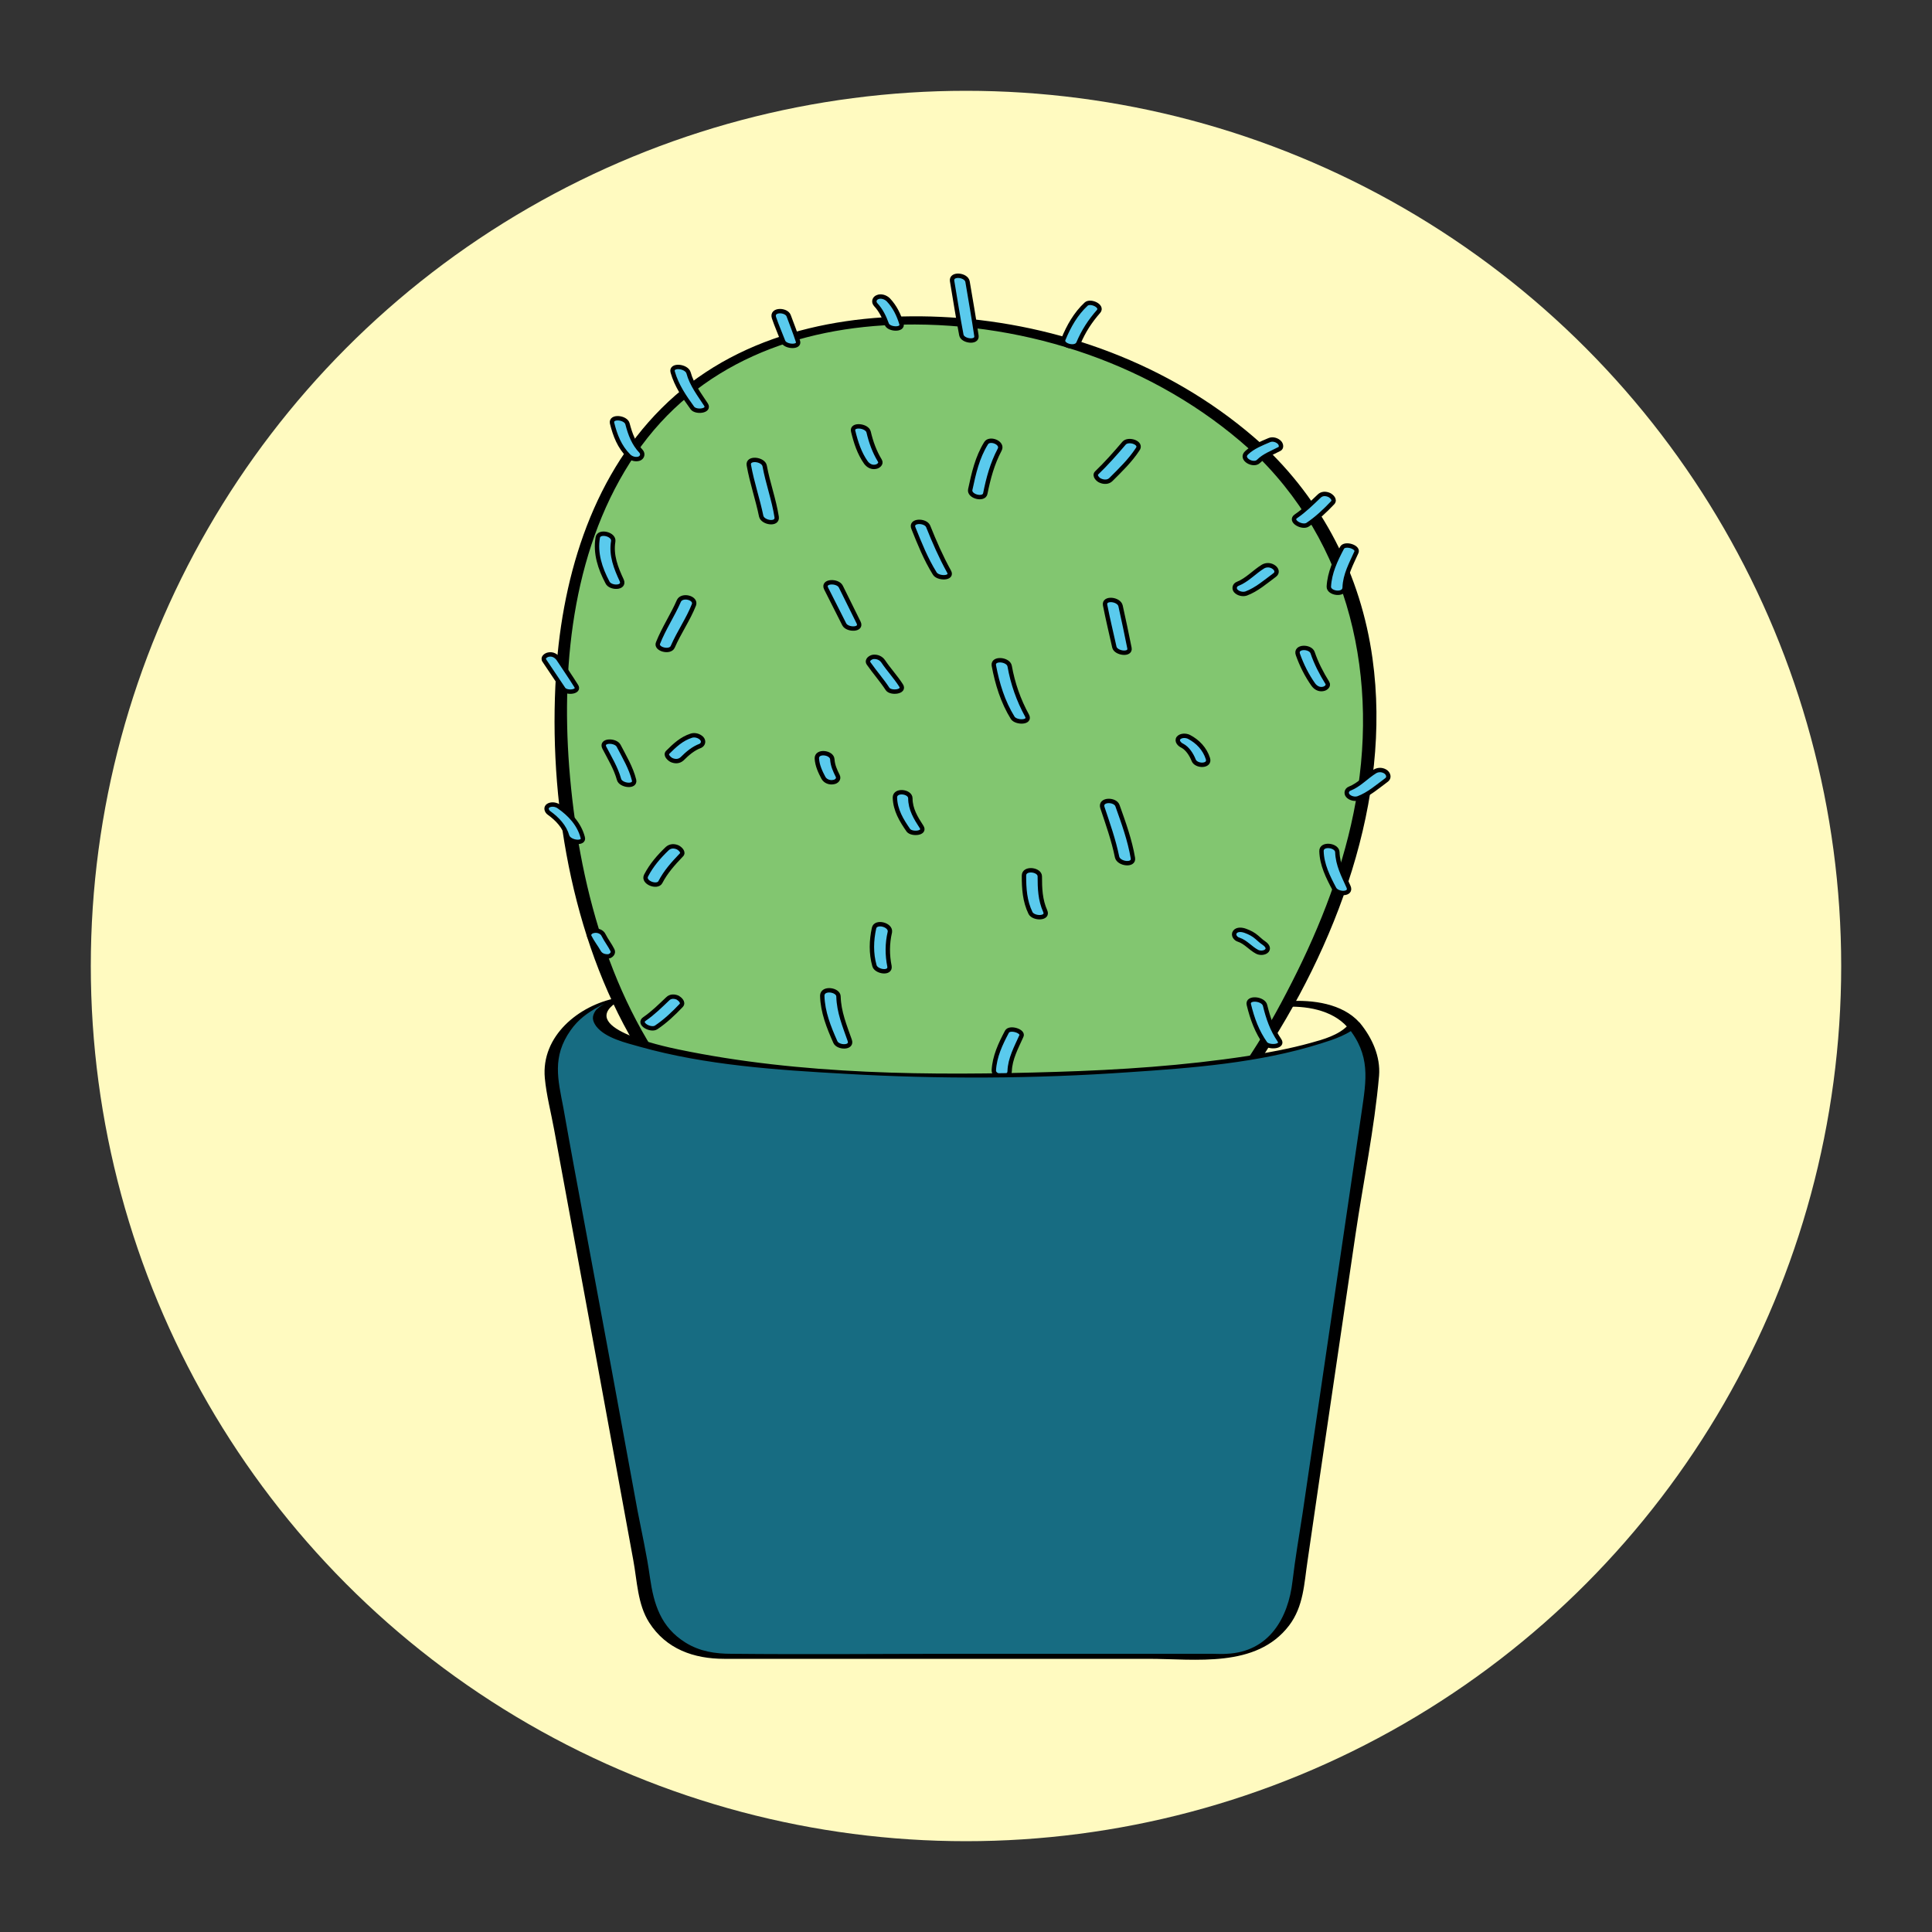 <?xml version="1.0" encoding="utf-8"?>
<!-- Generator: Adobe Illustrator 18.1.1, SVG Export Plug-In . SVG Version: 6.00 Build 0)  -->
<svg version="1.1" id="Layer_1" xmlns="http://www.w3.org/2000/svg" xmlns:xlink="http://www.w3.org/1999/xlink" x="0px" y="0px"
	 viewBox="0 0 500 500" enable-background="new 0 0 500 500" xml:space="preserve">
<rect x="0" y="0" width="500" height="500" fill="#333333" stroke="none"/>
<g>
	<circle fill="#FFFAC0" cx="250" cy="250" r="226.5"/>
</g>
<g>
	<g>
		<g>
			<path fill="#82C670" d="M324.9,115.4c-29.8-27.1-75.4-38.2-114.4-29.8c-37.8,8.2-58.4,38.8-63.7,75.8c-4.1,28.7-0.2,59.2,9,86.5
				c10.4,30.7,32.2,53.7,61.4,67c3.8,1.7,7.7,0,8.5-2.4c0.2,0,0.5-0.1,0.7-0.1c6.8,2.3,15.6,1.9,22.8-0.4c2.2,2.9,5.6,4.6,9.6,4
				c2.1,2,5.4,3.4,8.5,2.6c40.2-9.6,65.3-51.5,78.7-88.1C360.8,190.6,357.5,145.2,324.9,115.4z"/>
			<g>
				<path d="M326.4,114.8c-21.5-19.3-49.6-30.2-78.2-32.5c-25.8-2-53.4,2.5-73.4,20c-19.9,17.4-28.6,43.6-30.7,69.3
					c-2.5,32,2.9,67.8,18.7,96.1c7.6,13.6,18,25.3,30.4,34.7c6.3,4.7,13,8.8,20.1,12.2c4.7,2.2,11,3.6,14.1-1.9
					c-0.6,0.3-1.2,0.6-1.7,0.9c1.4-0.2,3.5,0.8,4.9,1c2.3,0.3,4.6,0.5,6.8,0.4c4.2-0.1,8.2-0.8,12.2-2c-0.6-0.1-1.2-0.2-1.8-0.2
					c2.8,3.2,5.2,3.5,9.1,4.5c3.1,0.8,5.4,2.9,8.8,2.7c7.4-0.4,15.7-4.7,22.1-8.2c15.5-8.7,27.9-22,37.8-36.6
					c20.2-30.1,34.7-68.2,29.6-104.8C352.2,148.8,342.2,129.4,326.4,114.8c-0.9-0.9-4,0.4-3,1.3c26.2,24.2,33.9,60.1,26.9,94.3
					c-3.3,16.3-9.7,31.9-17.4,46.6c-7.4,14.3-16.6,28-28.3,39.3c-6.8,6.5-14.4,12.1-22.9,16.2c-4.1,1.9-8.7,4.2-13.2,4.9
					c-5.9,0.9-5.3-1.1-9-2.4c-0.7-0.2-6.8-1-3.9-0.2c-2-0.5-3.6-2-4.9-3.5c-0.4-0.4-1.3-0.4-1.8-0.2c-4.3,1.3-8.7,2-13.2,1.8
					c-3.1-0.1-6.5-1.8-9.5-1.4c-3,0.4-5.7,2.7-9.1,2c-3.1-0.6-6.5-3.2-9.2-4.8c-11.6-6.7-22.1-15.3-30.7-25.7
					c-19.4-23.4-27.6-54.8-29.9-84.6c-2.1-27.6,1.3-57.6,17.2-80.9c15.9-23.3,41.8-33,69.3-33.5c32.3-0.6,65.3,10.5,89.5,32.2
					C324.3,116.9,327.4,115.7,326.4,114.8z"/>
			</g>
		</g>
		<g>
			<g>
				<path fill="#5ACAED" stroke="#000000" stroke-width="1.137" stroke-miterlimit="10" d="M160.9,150.2c-1.5-3.2-2.8-6.5-2.2-10.1
					c0.3-1.9-3.7-2.8-4-1c-0.7,4.1,0.6,8,2.5,11.6C157.9,152.3,161.8,152.3,160.9,150.2z"/>
				<path fill="#5ACAED" stroke="#000000" stroke-width="1.137" stroke-miterlimit="10" d="M149.1,177.5c-1.5-2.4-3.1-4.7-4.6-7
					c-0.6-0.8-1.5-1.3-2.5-1.1c-0.7,0.1-1.7,0.8-1.1,1.6c1.6,2.4,3.3,4.9,4.9,7.3C146.6,179.5,150.2,179.1,149.1,177.5z"/>
				<path fill="#5ACAED" stroke="#000000" stroke-width="1.137" stroke-miterlimit="10" d="M175.7,155.5c-1.6,3.7-3.9,7.1-5.4,10.9
					c-0.7,1.6,3.1,2.6,3.8,1c1.6-3.7,4-7.1,5.5-10.9C180.2,154.7,176.5,153.8,175.7,155.5z"/>
				<path fill="#5ACAED" stroke="#000000" stroke-width="1.137" stroke-miterlimit="10" d="M181.6,191.1c-0.7-0.7-1.8-1-2.7-0.7
					c-2.5,0.8-4.3,2.5-6.1,4.3c-0.7,0.7,0.4,1.7,1,2c0.9,0.4,1.9,0.4,2.7-0.3c1.4-1.4,2.9-2.7,4.8-3.4
					C182,192.6,182.2,191.8,181.6,191.1z"/>
				<path fill="#5ACAED" stroke="#000000" stroke-width="1.137" stroke-miterlimit="10" d="M150.8,216.7c-0.9-3.4-3.3-6-6.2-8
					c-0.7-0.5-1.9-0.7-2.7-0.2c-0.8,0.5-0.4,1.5,0.2,1.9c2.1,1.5,4,3.5,4.7,6C147.4,218.1,151.4,218.5,150.8,216.7z"/>
				<path fill="#5ACAED" stroke="#000000" stroke-width="1.137" stroke-miterlimit="10" d="M165.9,116.8c-1.9-2-2.8-4.4-3.5-7.1
					c-0.4-1.7-4.4-2.1-4-0.2c0.8,3.2,1.9,6.1,4.3,8.5c0.7,0.7,1.8,1,2.7,0.7C166.2,118.4,166.5,117.5,165.9,116.8z"/>
				<path fill="#5ACAED" stroke="#000000" stroke-width="1.137" stroke-miterlimit="10" d="M175.4,258.2c-0.9-0.4-1.9-0.4-2.6,0.3
					c-1.9,1.8-3.8,3.7-6,5.2c-1.8,1.2,1.6,3.1,3,2.2c2.4-1.6,4.5-3.6,6.5-5.7C177,259.4,175.9,258.5,175.4,258.2z"/>
				<path fill="#5ACAED" stroke="#000000" stroke-width="1.137" stroke-miterlimit="10" d="M175.4,219.3c-0.9-0.4-1.9-0.4-2.7,0.3
					c-2.2,2.1-4.1,4.3-5.5,7c-0.9,1.8,2.9,3.2,3.7,1.7c1.4-2.7,3.3-4.8,5.4-7C177.1,220.6,176,219.6,175.4,219.3z"/>
				<path fill="#5ACAED" stroke="#000000" stroke-width="1.137" stroke-miterlimit="10" d="M164.1,201.9c-0.8-3.2-2.5-6-4-8.9
					c-0.8-1.5-4.7-1.5-3.7,0.5c1.4,2.7,3,5.3,3.8,8.2C160.6,203.3,164.5,203.8,164.1,201.9z"/>
				<path fill="#5ACAED" stroke="#000000" stroke-width="1.137" stroke-miterlimit="10" d="M158.5,245.9c-0.7-1.4-1.6-2.5-2.3-3.9
					c-0.4-0.9-1.6-1.3-2.5-1.1c-0.8,0.1-1.6,0.8-1.1,1.6c0.7,1.4,1.6,2.5,2.4,3.9c0.5,0.9,1.6,1.2,2.5,1.1
					C158.1,247.4,158.9,246.7,158.5,245.9z"/>
				<path fill="#5ACAED" stroke="#000000" stroke-width="1.137" stroke-miterlimit="10" d="M233.3,83.8c-0.7-2.3-1.7-4.4-3.4-6.2
					c-0.7-0.7-1.9-1.1-2.8-0.7c-0.8,0.3-1.1,1.2-0.5,1.9c1.4,1.5,2.2,3.2,2.9,5.1C230,85.3,233.8,85.5,233.3,83.8z"/>
				<path fill="#5ACAED" stroke="#000000" stroke-width="1.137" stroke-miterlimit="10" d="M227.7,119.2c-1.4-2.3-2.3-4.8-2.9-7.4
					c-0.4-1.7-4.5-2.1-4-0.2c0.7,2.9,1.6,5.7,3.3,8.1c0.6,0.8,1.5,1.3,2.5,1.1C227.3,120.7,228.2,120,227.7,119.2z"/>
				<path fill="#5ACAED" stroke="#000000" stroke-width="1.137" stroke-miterlimit="10" d="M252.7,86.9c-0.7-4.7-1.5-9.3-2.3-14
					c-0.3-1.8-4.3-2.2-4-0.2c0.8,4.7,1.5,9.3,2.4,14C249.1,88.3,253,88.8,252.7,86.9z"/>
				<path fill="#5ACAED" stroke="#000000" stroke-width="1.137" stroke-miterlimit="10" d="M255.2,114.7c-2.3,3.7-3.2,7.8-4.1,12
					c-0.4,1.8,3.6,2.8,3.9,1c0.8-4,1.8-7.7,3.7-11.3C259.7,114.6,256.1,113.2,255.2,114.7z"/>
				<path fill="#5ACAED" stroke="#000000" stroke-width="1.137" stroke-miterlimit="10" d="M281.1,78.7c-2.7,2.5-4.5,5.7-5.9,9.1
					c-0.7,1.6,3.2,2.7,3.9,1c1.3-3.1,3-5.7,5.2-8.2C285.5,79.2,282.2,77.7,281.1,78.7z"/>
				<path fill="#5ACAED" stroke="#000000" stroke-width="1.137" stroke-miterlimit="10" d="M290.9,114.7c-2.3,2.7-4.6,5.3-7.1,7.7
					c-0.7,0.7,0.4,1.8,1,2c0.9,0.4,2,0.4,2.7-0.3c2.5-2.5,5-4.9,6.9-7.8C295.7,114.6,292,113.4,290.9,114.7z"/>
				<path fill="#5ACAED" stroke="#000000" stroke-width="1.137" stroke-miterlimit="10" d="M222.2,161.1c-1.5-3.1-3.1-6.2-4.6-9.3
					c-0.8-1.6-4.8-1.5-3.8,0.5c1.6,3.1,3.1,6.2,4.7,9.3C219.3,163.1,223.2,163.1,222.2,161.1z"/>
				<path fill="#5ACAED" stroke="#000000" stroke-width="1.137" stroke-miterlimit="10" d="M245.6,147.9c-2.1-3.8-3.8-7.7-5.4-11.7
					c-0.7-1.6-4.7-1.6-3.8,0.5c1.6,4,3.2,8,5.5,11.7C242.7,149.8,246.7,149.8,245.6,147.9z"/>
				<path fill="#5ACAED" stroke="#000000" stroke-width="1.137" stroke-miterlimit="10" d="M238.5,214c-1.5-2.3-2.9-4.6-2.9-7.4
					c0-1.8-4-2.3-4-0.2c0.1,3.3,1.7,5.9,3.5,8.5C236,216,239.6,215.7,238.5,214z"/>
				<path fill="#5ACAED" stroke="#000000" stroke-width="1.137" stroke-miterlimit="10" d="M216.8,200.8c-0.7-1.4-1.3-2.7-1.4-4.3
					c-0.1-1.8-4.1-2.3-4-0.2c0.1,1.8,0.9,3.5,1.7,5c0.5,0.9,1.6,1.3,2.6,1.1C216.5,202.3,217.2,201.6,216.8,200.8z"/>
				<path fill="#5ACAED" stroke="#000000" stroke-width="1.137" stroke-miterlimit="10" d="M233.2,177.4c-1.4-2.2-3.2-4.1-4.6-6.2
					c-0.6-0.9-1.6-1.3-2.6-1.2c-0.7,0.1-1.8,0.8-1.2,1.7c1.6,2.3,3.4,4.3,4.9,6.6C230.5,179.5,234.3,179.1,233.2,177.4z"/>
				<path fill="#5ACAED" stroke="#000000" stroke-width="1.137" stroke-miterlimit="10" d="M265.8,185.2c-2.2-4-3.7-8.3-4.5-12.8
					c-0.3-1.8-4.4-2.2-4.1-0.2c0.9,4.8,2.3,9.4,4.9,13.6C263,187.1,266.8,187.1,265.8,185.2z"/>
				<path fill="#5ACAED" stroke="#000000" stroke-width="1.137" stroke-miterlimit="10" d="M292.3,167.7c-0.7-3.6-1.5-7.2-2.3-10.9
					c-0.4-1.8-4.4-2.2-4-0.2c0.7,3.6,1.6,7.3,2.4,10.9C288.8,169.1,292.7,169.6,292.3,167.7z"/>
				<path fill="#5ACAED" stroke="#000000" stroke-width="1.137" stroke-miterlimit="10" d="M293.2,222.1c-0.8-4.7-2.4-9.1-4-13.6
					c-0.6-1.7-4.6-1.7-3.9,0.5c1.4,4.2,2.9,8.4,3.8,12.8C289.5,223.6,293.5,224.1,293.2,222.1z"/>
				<path fill="#5ACAED" stroke="#000000" stroke-width="1.137" stroke-miterlimit="10" d="M270.5,235.8c-1.3-2.9-1.4-5.9-1.4-9
					c0-1.8-4.1-2.3-4.1-0.2c0,3.4,0.2,6.6,1.7,9.7C267.5,237.8,271.4,237.8,270.5,235.8z"/>
				<path fill="#5ACAED" stroke="#000000" stroke-width="1.137" stroke-miterlimit="10" d="M226.2,240.2c-0.7,3.2-0.8,6.5,0.1,9.7
					c0.4,1.6,4.2,2.2,3.9,0.2c-0.6-3-0.6-5.9,0.1-8.9C230.6,239.3,226.6,238.3,226.2,240.2z"/>
				<path fill="#5ACAED" stroke="#000000" stroke-width="1.137" stroke-miterlimit="10" d="M219.9,269.2c-1.3-3.7-2.8-7.3-2.9-11.3
					c0-1.8-4.2-2.4-4.2-0.2c0.1,4.2,1.7,8.2,3.4,12C216.9,271.2,220.7,271.3,219.9,269.2z"/>
				<path fill="#5ACAED" stroke="#000000" stroke-width="1.137" stroke-miterlimit="10" d="M260.6,267c-1.7,3.2-3.2,6.4-3.4,10
					c-0.1,1.8,4.1,2.4,4.1,0.2c0.1-3.2,1.7-6.1,3-9C265.1,266.9,261.3,265.7,260.6,267z"/>
				<path fill="#5ACAED" stroke="#000000" stroke-width="1.137" stroke-miterlimit="10" d="M312.6,196.3c-0.8-2.5-2.6-4.4-4.9-5.6
					c-0.8-0.4-2.1-0.4-2.7,0.3c-0.6,0.8,0.3,1.7,1,2c1.3,0.7,2.3,2.2,2.9,3.7C309.5,198.4,313.3,198.4,312.6,196.3z"/>
				<path fill="#5ACAED" stroke="#000000" stroke-width="1.137" stroke-miterlimit="10" d="M349,229.5c-1.3-2.9-2.8-5.7-2.9-9
					c-0.1-1.8-4.2-2.3-4.1-0.2c0.1,3.5,1.7,6.7,3.3,9.7C346.1,231.5,349.9,231.6,349,229.5z"/>
				<path fill="#5ACAED" stroke="#000000" stroke-width="1.137" stroke-miterlimit="10" d="M331.1,269.2c-1.9-2.8-2.9-5.7-3.7-9
					c-0.4-1.8-4.7-2.2-4.2-0.2c0.9,3.7,2.1,7,4.3,10.1C328.5,271.2,332.3,270.9,331.1,269.2z"/>
				<path fill="#5ACAED" stroke="#000000" stroke-width="1.137" stroke-miterlimit="10" d="M201,133.8c-0.7-4.5-2.3-8.8-3.1-13.2
					c-0.3-1.8-4.5-2.3-4.1-0.2c0.8,4.5,2.3,8.8,3.2,13.2C197.4,135.3,201.3,135.9,201,133.8z"/>
				<path fill="#5ACAED" stroke="#000000" stroke-width="1.137" stroke-miterlimit="10" d="M343.5,176.7c-1.5-2.4-2.9-5.1-3.8-7.8
					c-0.6-1.7-4.6-1.7-3.8,0.5c1,2.8,2.3,5.4,4,7.8c0.6,0.8,1.5,1.3,2.5,1.1C343.1,178.2,344,177.5,343.5,176.7z"/>
				<path fill="#5ACAED" stroke="#000000" stroke-width="1.137" stroke-miterlimit="10" d="M182.7,104.7c-1.7-2.6-3.7-5.2-4.5-8.2
					c-0.5-1.8-4.7-2.2-4.1-0.2c1,3.5,3,6.4,5.1,9.3C180.1,106.8,183.8,106.4,182.7,104.7z"/>
				<path fill="#5ACAED" stroke="#000000" stroke-width="1.137" stroke-miterlimit="10" d="M206.5,88.3c-0.7-2.2-1.6-4.4-2.4-6.6
					c-0.6-1.6-4.5-1.7-3.8,0.5c0.7,2.1,1.6,4.1,2.4,6.2C203.3,89.8,207.1,90,206.5,88.3z"/>
				<path fill="#5ACAED" stroke="#000000" stroke-width="1.137" stroke-miterlimit="10" d="M331.2,114.6c-0.6-0.7-1.8-1.1-2.7-0.7
					c-2.1,0.9-4.2,1.7-5.9,3.3c-1.7,1.6,1.8,3.5,3.1,2.2c1.5-1.5,3.5-2.2,5.4-3.2C331.7,115.9,331.6,115.1,331.2,114.6z"/>
				<path fill="#5ACAED" stroke="#000000" stroke-width="1.137" stroke-miterlimit="10" d="M329.7,146.8c-0.8-0.6-1.9-0.7-2.8-0.2
					c-2.3,1.4-4.1,3.5-6.6,4.5c-0.8,0.3-1,1.2-0.5,1.8c0.6,0.7,1.8,1,2.7,0.7c2.7-1,5.1-3.1,7.4-4.8
					C330.7,148.2,330.4,147.3,329.7,146.8z"/>
				<path fill="#5ACAED" stroke="#000000" stroke-width="1.137" stroke-miterlimit="10" d="M327,244c-0.5-0.3-1.1-0.9-1.7-1.4
					c-0.9-0.8-1.9-1.3-3-1.7c-0.8-0.3-2.1-0.5-2.7,0.3c-0.6,0.8,0.2,1.8,1,2c1.8,0.6,3,2.2,4.7,3.1c0.7,0.4,2,0.4,2.6-0.3
					C328.5,245.2,327.6,244.4,327,244z"/>
			</g>
			<path fill="#5ACAED" stroke="#000000" stroke-width="1.137" stroke-miterlimit="10" d="M344,128.1c-0.9-0.4-1.9-0.4-2.6,0.3
				c-1.9,1.8-3.8,3.7-6,5.2c-1.8,1.2,1.6,3.1,3,2.2c2.4-1.6,4.5-3.6,6.5-5.7C345.6,129.3,344.6,128.4,344,128.1z"/>
			<path fill="#5ACAED" stroke="#000000" stroke-width="1.137" stroke-miterlimit="10" d="M347.3,141.8c-1.7,3.2-3.2,6.4-3.4,10
				c-0.1,1.8,4.1,2.4,4.1,0.2c0.1-3.2,1.7-6.1,3-9C351.8,141.6,348,140.4,347.3,141.8z"/>
			<path fill="#5ACAED" stroke="#000000" stroke-width="1.137" stroke-miterlimit="10" d="M358.7,199.8c-0.8-0.6-1.9-0.7-2.8-0.2
				c-2.3,1.4-4.1,3.5-6.6,4.5c-0.8,0.3-1,1.2-0.5,1.8c0.6,0.7,1.8,1,2.7,0.7c2.7-1,5.1-3.1,7.4-4.8
				C359.6,201.2,359.3,200.3,358.7,199.8z"/>
		</g>
	</g>
	<g>
		<g>
			<g>
				<path d="M332,260.6c5.8-0.4,12.7,0.7,16.7,5.2c0.6,0.6,3.7-0.5,3.1-1.2c-4.4-4.9-12.1-5.9-18.4-5.5
					C332.5,259.3,329.8,260.8,332,260.6L332,260.6z"/>
			</g>
		</g>
		<g>
			<path fill="#176C82" d="M350.3,265.3c-6.5,7.3-47.5,13-97.2,13c-54.2,0-98.2-6.7-98.2-15.1c0-1.5,1.5-3,4.2-4.3
				c-9.4,1.5-16.6,9.5-16.6,19.3L166.6,409c0,10.9,8.8,19.7,19.7,19.7h130.1c10.9,0,19.7-8.8,19.7-19.7l19.3-130.8
				C355.3,273.2,353.3,268.7,350.3,265.3z"/>
			<g>
				<path d="M348.8,265.4c-2.4,2.5-6.3,3.6-9.6,4.5c-5.4,1.5-10.9,2.5-16.4,3.4c-16.4,2.5-33,3.6-49.5,4.1c-32.3,1-66,0.8-97.7-5.8
					c-4.3-0.9-27.2-5.8-15.2-12.7c1.1-0.6-0.5-0.7-0.9-0.6c-9.7,1.9-19.5,9.8-18.5,20.7c0.4,4.4,1.6,8.9,2.4,13.3
					c3.6,19.5,7.2,39.1,10.8,58.6c3.2,17.6,6.5,35.3,9.7,52.9c1,5.4,1.1,11.4,4.1,16.1c4.4,6.9,11.6,9.4,19.4,9.4
					c36.6,0,73.2,0,109.8,0c12.2,0,27.9,2.5,36.4-8.6c3.8-5,3.9-10.9,4.8-16.8c1-6.9,2-13.7,3-20.6c3.1-21.3,6.3-42.5,9.4-63.8
					c2-13.6,4.9-27.4,6.1-41.1c0.4-5-1.8-9.8-4.9-13.6c-0.6-0.8-3.5,0.6-3.3,0.9c6.1,7.4,4.9,13.7,3.7,22c-1.5,10-2.9,19.9-4.4,29.9
					c-3.6,24.7-7.3,49.4-10.9,74.1c-0.9,5.8-1.9,11.6-2.6,17.5c-1.1,9.6-6.1,18.3-17,18.8c-1.3,0.1-2.5,0-3.8,0
					c-21.4,0-42.8,0-64.2,0c-20.1,0-40.1,0.2-60.2,0c-4.2,0-8.2-0.6-11.9-2.9c-6.4-4-8.2-9.9-9.2-16.9c-0.8-5.8-2.1-11.5-3.2-17.2
					c-4.5-24.6-9-49.1-13.6-73.7c-1.9-10.2-3.8-20.4-5.6-30.6c-1.4-7.3-3-13.2,1.9-20.1c1.9-2.7,4.3-4.5,7.3-6.1
					c3.3-1.8-0.2,0-0.9,1.1c-1,1.5-0.8,2.6,0.2,4c2.4,3.1,7.8,4.3,11.3,5.3c17.1,4.8,35.4,6,53.1,7c24.4,1.4,48.9,1.3,73.3-0.4
					c16.5-1.1,33.8-2.4,49.7-7.4c3.5-1.1,7.6-2.4,10.2-5.1C352.4,264.4,349.3,264.8,348.8,265.4z"/>
			</g>
		</g>
	</g>
</g>
</svg>
